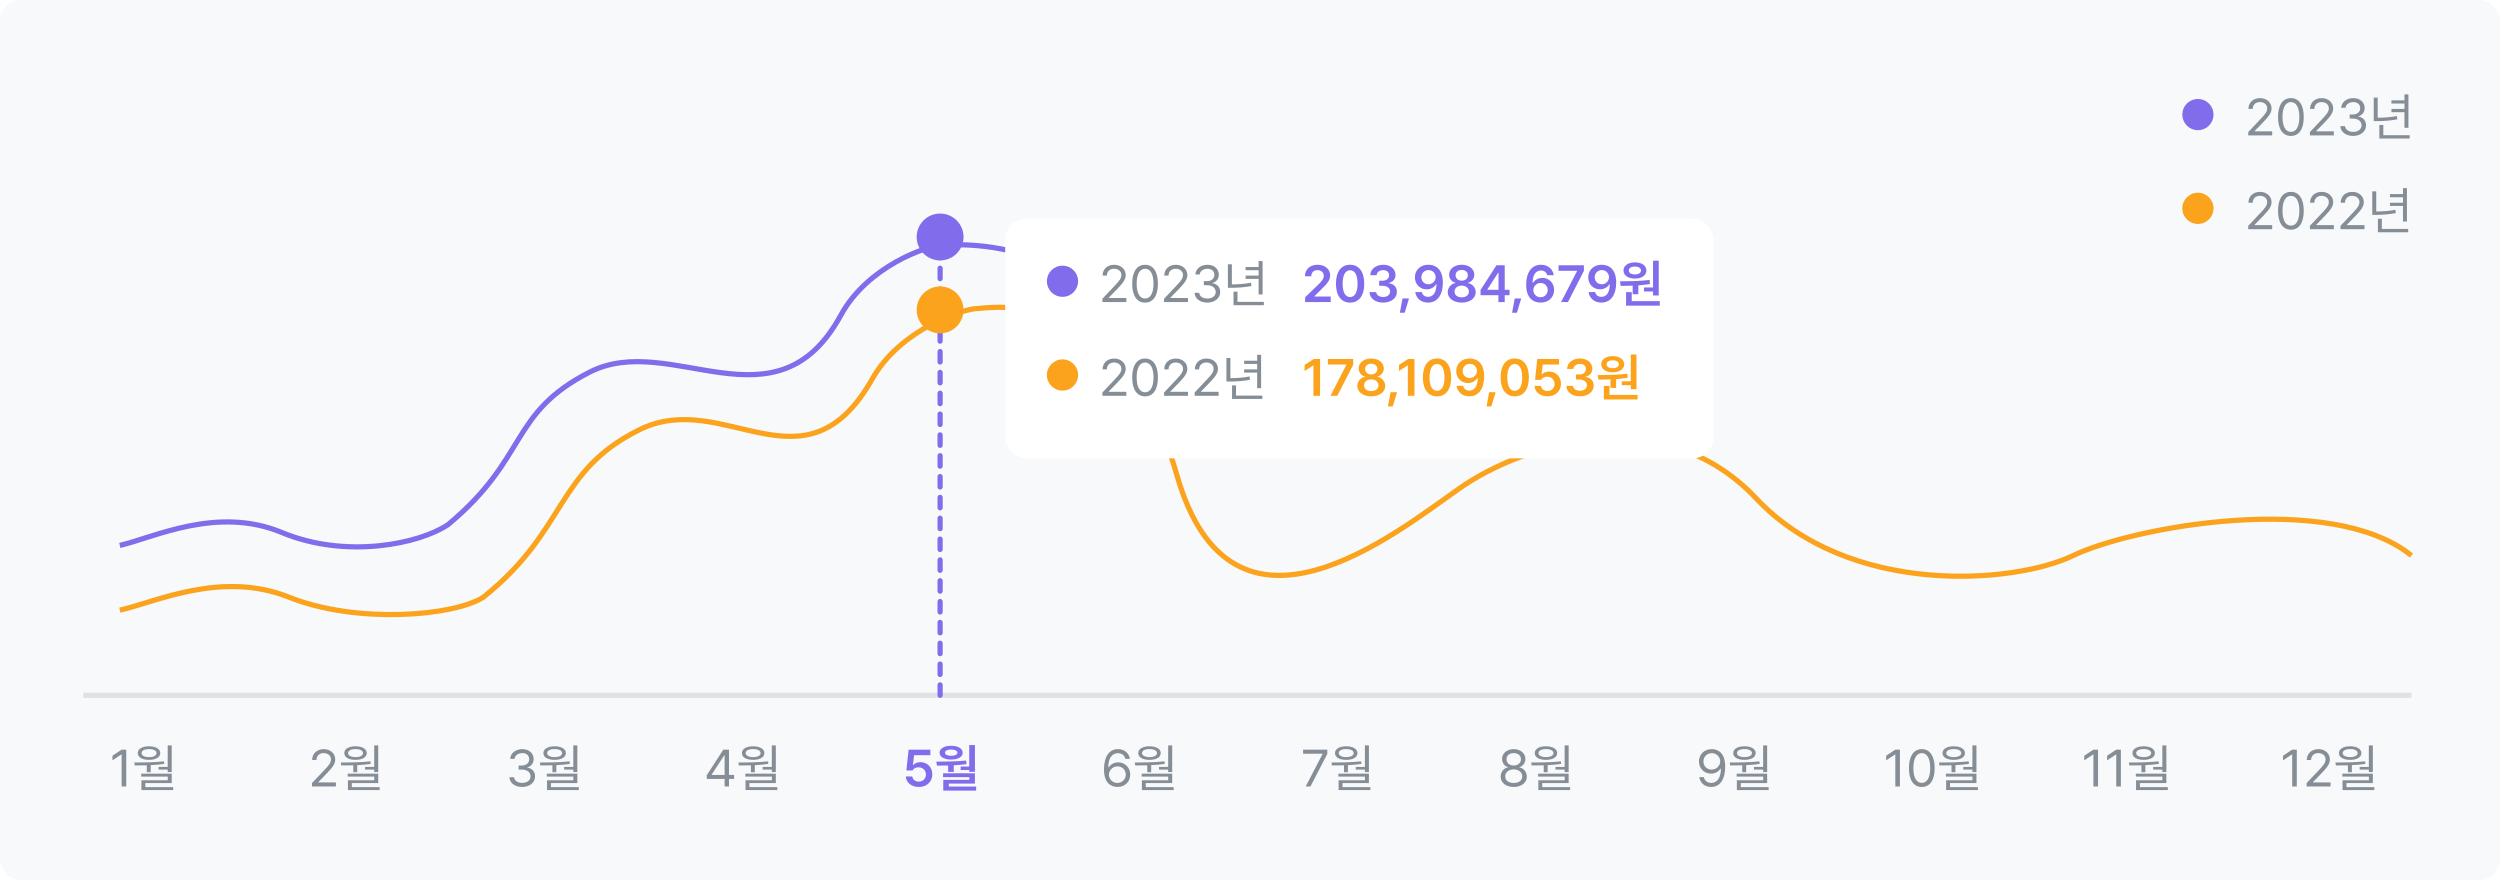 <svg width="480" height="169" viewBox="0 0 480 169" fill="none" xmlns="http://www.w3.org/2000/svg">
<rect width="480" height="169" rx="4" fill="#F8F9FA"/>
<rect x="16" y="133" width="447" height="1" fill="#DEE2E5"/>
<path d="M24.239 143.93V151H23.351V144.848H23.312L21.593 145.99V145.102L23.351 143.93H24.239ZM32.97 143.119V148.236H32.198V147.758H30.441V147.25H32.198V143.119H32.97ZM25.782 146.391C27.462 146.4 29.61 146.381 31.485 146.176L31.534 146.674C30.685 146.796 29.801 146.869 28.937 146.908V148.266H28.185V146.938C27.364 146.967 26.578 146.972 25.87 146.967L25.782 146.391ZM32.97 148.549V150.346H27.901V151.127H33.253V151.693H27.149V149.809H32.208V149.105H27.11V148.549H32.97ZM28.614 143.285C29.903 143.285 30.763 143.793 30.773 144.594C30.763 145.404 29.903 145.893 28.614 145.893C27.306 145.893 26.456 145.404 26.456 144.594C26.456 143.793 27.306 143.285 28.614 143.285ZM28.614 143.822C27.735 143.822 27.169 144.125 27.179 144.594C27.169 145.053 27.735 145.365 28.614 145.365C29.483 145.365 30.05 145.053 30.05 144.594C30.05 144.125 29.483 143.822 28.614 143.822Z" fill="#858E96"/>
<path d="M176.417 151.098C175.001 151.098 173.966 150.258 173.926 149.086H175.167C175.206 149.662 175.743 150.072 176.417 150.072C177.208 150.072 177.774 149.496 177.774 148.715C177.774 147.904 177.188 147.328 176.378 147.328C175.831 147.318 175.43 147.514 175.206 147.934H174.024L174.454 143.93H178.633V144.994H175.499L175.284 146.869H175.352C175.626 146.557 176.143 146.332 176.719 146.332C178.038 146.332 179.005 147.318 179.005 148.676C179.005 150.092 177.94 151.098 176.417 151.098ZM187.188 143.051V148.197H186.094V147.836H184.444V147.172H186.094V143.051H187.188ZM179.776 146.234C181.485 146.234 183.614 146.215 185.508 146.029L185.567 146.713C184.761 146.825 183.931 146.894 183.116 146.928V148.207H182.042V146.977C181.285 146.996 180.557 147.001 179.893 146.996L179.776 146.234ZM187.188 148.471V150.453H182.169V151.02H187.423V151.791H181.104V149.74H186.114V149.213H181.065V148.471H187.188ZM182.628 143.188C183.936 143.188 184.835 143.715 184.835 144.516C184.835 145.336 183.936 145.834 182.628 145.834C181.29 145.834 180.401 145.336 180.401 144.516C180.401 143.715 181.29 143.188 182.628 143.188ZM182.628 143.91C181.885 143.91 181.426 144.145 181.436 144.516C181.426 144.887 181.885 145.111 182.628 145.111C183.35 145.111 183.819 144.887 183.819 144.516C183.819 144.145 183.35 143.91 182.628 143.91Z" fill="#816CEC"/>
<path d="M328.669 143.832C329.89 143.842 331.237 144.574 331.237 147.182C331.237 149.691 330.212 151.098 328.552 151.098C327.312 151.098 326.433 150.336 326.257 149.213H327.126C327.282 149.848 327.761 150.316 328.552 150.316C329.704 150.316 330.407 149.32 330.417 147.602H330.32C329.909 148.188 329.265 148.539 328.513 148.539C327.243 148.539 326.198 147.572 326.198 146.205C326.198 144.887 327.165 143.822 328.669 143.832ZM328.669 144.604C327.741 144.604 327.048 145.326 327.058 146.195C327.058 147.074 327.712 147.768 328.64 147.768C329.558 147.768 330.28 147.006 330.28 146.176C330.28 145.365 329.607 144.604 328.669 144.604ZM339.294 143.119V148.236H338.523V147.758H336.765V147.25H338.523V143.119H339.294ZM332.107 146.391C333.786 146.4 335.935 146.381 337.81 146.176L337.859 146.674C337.009 146.796 336.125 146.869 335.261 146.908V148.266H334.509V146.938C333.689 146.967 332.903 146.972 332.195 146.967L332.107 146.391ZM339.294 148.549V150.346H334.226V151.127H339.577V151.693H333.474V149.809H338.532V149.105H333.435V148.549H339.294ZM334.939 143.285C336.228 143.285 337.087 143.793 337.097 144.594C337.087 145.404 336.228 145.893 334.939 145.893C333.63 145.893 332.78 145.404 332.78 144.594C332.78 143.793 333.63 143.285 334.939 143.285ZM334.939 143.822C334.06 143.822 333.493 144.125 333.503 144.594C333.493 145.053 334.06 145.365 334.939 145.365C335.808 145.365 336.374 145.053 336.374 144.594C336.374 144.125 335.808 143.822 334.939 143.822Z" fill="#858E96"/>
<path d="M59.903 151L59.893 150.355L62.305 147.816C63.145 146.928 63.545 146.449 63.545 145.795C63.545 145.072 62.93 144.594 62.139 144.594C61.299 144.594 60.762 145.131 60.762 145.922H59.932C59.922 144.672 60.889 143.832 62.168 143.832C63.448 143.832 64.366 144.691 64.366 145.795C64.366 146.586 63.995 147.201 62.745 148.49L61.123 150.16V150.219H64.493V151H59.903ZM72.618 143.119V148.236H71.846V147.758H70.088V147.25H71.846V143.119H72.618ZM65.43 146.391C67.11 146.4 69.258 146.381 71.133 146.176L71.182 146.674C70.332 146.796 69.449 146.869 68.584 146.908V148.266H67.832V146.938C67.012 146.967 66.226 146.972 65.518 146.967L65.43 146.391ZM72.618 148.549V150.346H67.549V151.127H72.901V151.693H66.797V149.809H71.856V149.105H66.758V148.549H72.618ZM68.262 143.285C69.551 143.285 70.411 143.793 70.42 144.594C70.411 145.404 69.551 145.893 68.262 145.893C66.954 145.893 66.104 145.404 66.104 144.594C66.104 143.793 66.954 143.285 68.262 143.285ZM68.262 143.822C67.383 143.822 66.817 144.125 66.827 144.594C66.817 145.053 67.383 145.365 68.262 145.365C69.131 145.365 69.698 145.053 69.698 144.594C69.698 144.125 69.131 143.822 68.262 143.822Z" fill="#858E96"/>
<path d="M214.543 151.098C213.313 151.078 211.965 150.355 211.965 147.738C211.965 145.238 212.99 143.832 214.651 143.832C215.891 143.832 216.76 144.594 216.945 145.707H216.076C215.91 145.082 215.442 144.613 214.651 144.613C213.488 144.613 212.795 145.609 212.795 147.309H212.883C213.293 146.723 213.938 146.371 214.699 146.371C215.959 146.371 217.004 147.348 217.004 148.715C217.004 150.043 216.028 151.107 214.543 151.098ZM214.543 150.326C215.461 150.326 216.145 149.604 216.154 148.725C216.145 147.855 215.49 147.143 214.563 147.143C213.635 147.143 212.922 147.895 212.912 148.734C212.912 149.564 213.596 150.326 214.543 150.326ZM225.061 143.119V148.236H224.289V147.758H222.531V147.25H224.289V143.119H225.061ZM217.873 146.391C219.553 146.4 221.701 146.381 223.576 146.176L223.625 146.674C222.776 146.796 221.892 146.869 221.028 146.908V148.266H220.276V146.938C219.455 146.967 218.669 146.972 217.961 146.967L217.873 146.391ZM225.061 148.549V150.346H219.992V151.127H225.344V151.693H219.24V149.809H224.299V149.105H219.201V148.549H225.061ZM220.705 143.285C221.994 143.285 222.854 143.793 222.863 144.594C222.854 145.404 221.994 145.893 220.705 145.893C219.397 145.893 218.547 145.404 218.547 144.594C218.547 143.793 219.397 143.285 220.705 143.285ZM220.705 143.822C219.826 143.822 219.26 144.125 219.27 144.594C219.26 145.053 219.826 145.365 220.705 145.365C221.574 145.365 222.141 145.053 222.141 144.594C222.141 144.125 221.574 143.822 220.705 143.822Z" fill="#858E96"/>
<path d="M364.788 143.93V151H363.9V144.848H363.861L362.142 145.99V145.102L363.9 143.93H364.788ZM368.988 151.098C367.415 151.098 366.517 149.779 366.517 147.465C366.517 145.17 367.435 143.832 368.988 143.832C370.54 143.832 371.458 145.17 371.458 147.465C371.458 149.779 370.55 151.098 368.988 151.098ZM368.988 150.316C370.003 150.316 370.599 149.291 370.599 147.465C370.599 145.639 370.003 144.594 368.988 144.594C367.972 144.594 367.366 145.639 367.366 147.465C367.366 149.291 367.962 150.316 368.988 150.316ZM379.476 143.119V148.236H378.704V147.758H376.947V147.25H378.704V143.119H379.476ZM372.288 146.391C373.968 146.4 376.116 146.381 377.991 146.176L378.04 146.674C377.191 146.796 376.307 146.869 375.443 146.908V148.266H374.691V146.938C373.87 146.967 373.084 146.972 372.376 146.967L372.288 146.391ZM379.476 148.549V150.346H374.407V151.127H379.759V151.693H373.656V149.809H378.714V149.105H373.616V148.549H379.476ZM375.12 143.285C376.409 143.285 377.269 143.793 377.279 144.594C377.269 145.404 376.409 145.893 375.12 145.893C373.812 145.893 372.962 145.404 372.962 144.594C372.962 143.793 373.812 143.285 375.12 143.285ZM375.12 143.822C374.241 143.822 373.675 144.125 373.685 144.594C373.675 145.053 374.241 145.365 375.12 145.365C375.99 145.365 376.556 145.053 376.556 144.594C376.556 144.125 375.99 143.822 375.12 143.822Z" fill="#858E96"/>
<path d="M100.271 151.098C98.864 151.098 97.859 150.346 97.81 149.223H98.698C98.747 149.896 99.421 150.316 100.261 150.316C101.189 150.316 101.872 149.809 101.872 149.076C101.872 148.305 101.257 147.758 100.154 147.758H99.577V146.986H100.154C101.013 146.986 101.609 146.508 101.609 145.775C101.609 145.072 101.091 144.594 100.29 144.594C99.538 144.594 98.845 145.014 98.806 145.707H97.956C98.005 144.584 99.04 143.832 100.3 143.832C101.648 143.832 102.468 144.711 102.458 145.727C102.468 146.527 101.999 147.123 101.257 147.328V147.377C102.175 147.523 102.741 148.178 102.732 149.076C102.741 150.238 101.677 151.098 100.271 151.098ZM110.847 143.119V148.236H110.075V147.758H108.318V147.25H110.075V143.119H110.847ZM103.659 146.391C105.339 146.4 107.487 146.381 109.362 146.176L109.411 146.674C108.562 146.796 107.678 146.869 106.814 146.908V148.266H106.062V146.938C105.241 146.967 104.455 146.972 103.747 146.967L103.659 146.391ZM110.847 148.549V150.346H105.779V151.127H111.13V151.693H105.027V149.809H110.085V149.105H104.987V148.549H110.847ZM106.491 143.285C107.78 143.285 108.64 143.793 108.65 144.594C108.64 145.404 107.78 145.893 106.491 145.893C105.183 145.893 104.333 145.404 104.333 144.594C104.333 143.793 105.183 143.285 106.491 143.285ZM106.491 143.822C105.612 143.822 105.046 144.125 105.056 144.594C105.046 145.053 105.612 145.365 106.491 145.365C107.361 145.365 107.927 145.053 107.927 144.594C107.927 144.125 107.361 143.822 106.491 143.822Z" fill="#858E96"/>
<path d="M250.692 151L253.934 144.76V144.711H250.194V143.93H254.842V144.75L251.61 151H250.692ZM262.831 143.119V148.236H262.059V147.758H260.301V147.25H262.059V143.119H262.831ZM255.643 146.391C257.323 146.4 259.471 146.381 261.346 146.176L261.395 146.674C260.546 146.796 259.662 146.869 258.798 146.908V148.266H258.046V146.938C257.225 146.967 256.439 146.972 255.731 146.967L255.643 146.391ZM262.831 148.549V150.346H257.762V151.127H263.114V151.693H257.01V149.809H262.069V149.105H256.971V148.549H262.831ZM258.475 143.285C259.764 143.285 260.624 143.793 260.633 144.594C260.624 145.404 259.764 145.893 258.475 145.893C257.167 145.893 256.317 145.404 256.317 144.594C256.317 143.793 257.167 143.285 258.475 143.285ZM258.475 143.822C257.596 143.822 257.03 144.125 257.04 144.594C257.03 145.053 257.596 145.365 258.475 145.365C259.344 145.365 259.911 145.053 259.911 144.594C259.911 144.125 259.344 143.822 258.475 143.822Z" fill="#858E96"/>
<path d="M402.825 143.93V151H401.936V144.848H401.897L400.178 145.99V145.102L401.936 143.93H402.825ZM407.209 143.93V151H406.321V144.848H406.282L404.563 145.99V145.102L406.321 143.93H407.209ZM415.94 143.119V148.236H415.168V147.758H413.411V147.25H415.168V143.119H415.94ZM408.752 146.391C410.432 146.4 412.58 146.381 414.455 146.176L414.504 146.674C413.655 146.796 412.771 146.869 411.907 146.908V148.266H411.155V146.938C410.334 146.967 409.548 146.972 408.84 146.967L408.752 146.391ZM415.94 148.549V150.346H410.871V151.127H416.223V151.693H410.12V149.809H415.178V149.105H410.08V148.549H415.94ZM411.584 143.285C412.873 143.285 413.733 143.793 413.743 144.594C413.733 145.404 412.873 145.893 411.584 145.893C410.276 145.893 409.426 145.404 409.426 144.594C409.426 143.793 410.276 143.285 411.584 143.285ZM411.584 143.822C410.705 143.822 410.139 144.125 410.149 144.594C410.139 145.053 410.705 145.365 411.584 145.365C412.453 145.365 413.02 145.053 413.02 144.594C413.02 144.125 412.453 143.822 411.584 143.822Z" fill="#858E96"/>
<path d="M135.697 149.555V148.832L138.881 143.93H139.965V148.783H140.951V149.555H139.965V151H139.125V149.555H135.697ZM136.644 148.783H139.125V145.043H139.037L136.644 148.725V148.783ZM148.959 143.119V148.236H148.187V147.758H146.43V147.25H148.187V143.119H148.959ZM141.771 146.391C143.451 146.4 145.6 146.381 147.475 146.176L147.523 146.674C146.674 146.796 145.79 146.869 144.926 146.908V148.266H144.174V146.938C143.353 146.967 142.567 146.972 141.859 146.967L141.771 146.391ZM148.959 148.549V150.346H143.891V151.127H149.242V151.693H143.139V149.809H148.197V149.105H143.1V148.549H148.959ZM144.603 143.285C145.893 143.285 146.752 143.793 146.762 144.594C146.752 145.404 145.893 145.893 144.603 145.893C143.295 145.893 142.445 145.404 142.445 144.594C142.445 143.793 143.295 143.285 144.603 143.285ZM144.603 143.822C143.725 143.822 143.158 144.125 143.168 144.594C143.158 145.053 143.725 145.365 144.603 145.365C145.473 145.365 146.039 145.053 146.039 144.594C146.039 144.125 145.473 143.822 144.603 143.822Z" fill="#858E96"/>
<path d="M290.635 151.098C289.151 151.098 288.116 150.277 288.126 149.125C288.116 148.207 288.751 147.455 289.561 147.328V147.289C288.858 147.123 288.399 146.479 288.399 145.707C288.399 144.623 289.346 143.832 290.635 143.832C291.924 143.832 292.872 144.623 292.882 145.707C292.872 146.479 292.403 147.123 291.71 147.289V147.328C292.51 147.455 293.145 148.207 293.155 149.125C293.145 150.277 292.11 151.098 290.635 151.098ZM290.635 150.326C291.651 150.326 292.276 149.818 292.276 149.076C292.276 148.295 291.583 147.719 290.635 147.719C289.688 147.719 288.985 148.295 289.005 149.076C288.985 149.818 289.62 150.326 290.635 150.326ZM290.635 146.977C291.436 146.977 292.022 146.488 292.022 145.775C292.022 145.072 291.466 144.594 290.635 144.594C289.796 144.594 289.249 145.072 289.249 145.775C289.249 146.488 289.825 146.977 290.635 146.977ZM301.182 143.119V148.236H300.411V147.758H298.653V147.25H300.411V143.119H301.182ZM293.995 146.391C295.674 146.4 297.823 146.381 299.698 146.176L299.747 146.674C298.897 146.796 298.013 146.869 297.149 146.908V148.266H296.397V146.938C295.577 146.967 294.791 146.972 294.083 146.967L293.995 146.391ZM301.182 148.549V150.346H296.114V151.127H301.466V151.693H295.362V149.809H300.421V149.105H295.323V148.549H301.182ZM296.827 143.285C298.116 143.285 298.975 143.793 298.985 144.594C298.975 145.404 298.116 145.893 296.827 145.893C295.518 145.893 294.669 145.404 294.669 144.594C294.669 143.793 295.518 143.285 296.827 143.285ZM296.827 143.822C295.948 143.822 295.382 144.125 295.391 144.594C295.382 145.053 295.948 145.365 296.827 145.365C297.696 145.365 298.262 145.053 298.262 144.594C298.262 144.125 297.696 143.822 296.827 143.822Z" fill="#858E96"/>
<path d="M440.988 143.93V151H440.099V144.848H440.06L438.342 145.99V145.102L440.099 143.93H440.988ZM442.873 151L442.863 150.355L445.275 147.816C446.115 146.928 446.515 146.449 446.515 145.795C446.515 145.072 445.9 144.594 445.109 144.594C444.269 144.594 443.732 145.131 443.732 145.922H442.902C442.892 144.672 443.859 143.832 445.138 143.832C446.418 143.832 447.336 144.691 447.336 145.795C447.336 146.586 446.965 147.201 445.715 148.49L444.094 150.16V150.219H447.463V151H442.873ZM455.588 143.119V148.236H454.816V147.758H453.058V147.25H454.816V143.119H455.588ZM448.4 146.391C450.08 146.4 452.228 146.381 454.103 146.176L454.152 146.674C453.303 146.796 452.419 146.869 451.554 146.908V148.266H450.803V146.938C449.982 146.967 449.196 146.972 448.488 146.967L448.4 146.391ZM455.588 148.549V150.346H450.519V151.127H455.871V151.693H449.767V149.809H454.826V149.105H449.728V148.549H455.588ZM451.232 143.285C452.521 143.285 453.381 143.793 453.39 144.594C453.381 145.404 452.521 145.893 451.232 145.893C449.924 145.893 449.074 145.404 449.074 144.594C449.074 143.793 449.924 143.285 451.232 143.285ZM451.232 143.822C450.353 143.822 449.787 144.125 449.797 144.594C449.787 145.053 450.353 145.365 451.232 145.365C452.101 145.365 452.668 145.053 452.668 144.594C452.668 144.125 452.101 143.822 451.232 143.822Z" fill="#858E96"/>
<line x1="180.5" y1="47.5" x2="180.5" y2="133.5" stroke="#816CEC" stroke-linecap="round" stroke-dasharray="2 2"/>
<path d="M23 104.723C29.482 103.233 41.667 97.073 54.111 102.24C66.556 107.406 80.556 104.392 86 100.749C101.556 87.834 97.667 79.389 113.222 71.442C128.778 63.494 149 83.363 161.444 60.513C166.561 51.118 178.085 47.101 180.889 47.101C182.444 47.102 212 43.624 226 77.402" stroke="#816CEC"/>
<circle cx="180.5" cy="45.5" r="4" fill="#816CEC" stroke="#816CEC"/>
<circle cx="422" cy="22" r="2.5" fill="#816CEC" stroke="#816CEC"/>
<path d="M431.66 26V25.36L434.06 22.82C434.9 21.93 435.3 21.45 435.3 20.8C435.3 20.07 434.69 19.6 433.9 19.6C433.06 19.6 432.53 20.13 432.52 20.92H431.7C431.68 19.67 432.65 18.83 433.92 18.84C435.21 18.83 436.12 19.69 436.14 20.8C436.12 21.59 435.76 22.2 434.5 23.5L432.88 25.16V25.22H436.26V26H431.66ZM439.859 26.1C438.289 26.1 437.379 24.78 437.379 22.46C437.379 20.17 438.299 18.83 439.859 18.84C441.409 18.83 442.329 20.17 442.319 22.46C442.329 24.78 441.419 26.1 439.859 26.1ZM438.239 22.46C438.239 24.29 438.829 25.32 439.859 25.32C440.879 25.32 441.469 24.29 441.479 22.46C441.469 20.63 440.869 19.6 439.859 19.6C438.839 19.6 438.239 20.63 438.239 22.46ZM443.496 26V25.36L445.896 22.82C446.736 21.93 447.136 21.45 447.136 20.8C447.136 20.07 446.526 19.6 445.736 19.6C444.896 19.6 444.366 20.13 444.356 20.92H443.536C443.516 19.67 444.486 18.83 445.756 18.84C447.046 18.83 447.956 19.69 447.976 20.8C447.956 21.59 447.596 22.2 446.336 23.5L444.716 25.16V25.22H448.096V26H443.496ZM451.815 26.1C450.415 26.1 449.405 25.34 449.355 24.22H450.255C450.295 24.9 450.965 25.32 451.815 25.32C452.745 25.32 453.415 24.81 453.415 24.08C453.415 23.31 452.805 22.76 451.695 22.76H451.135V21.98H451.695C452.565 21.99 453.165 21.5 453.155 20.78C453.165 20.07 452.645 19.6 451.835 19.6C451.085 19.6 450.395 20.01 450.355 20.7H449.515C449.555 19.58 450.595 18.83 451.855 18.84C453.195 18.83 454.015 19.72 454.015 20.74C454.015 21.53 453.545 22.12 452.815 22.32V22.38C453.725 22.52 454.285 23.18 454.275 24.08C454.285 25.24 453.235 26.1 451.815 26.1ZM462.417 18.12V24.54H461.657V21.54H459.157V20.92H461.657V19.88H459.157V19.26H461.657V18.12H462.417ZM455.757 23.26V18.74H456.517V22.6C457.717 22.6 458.857 22.53 460.197 22.28L460.277 22.92C458.857 23.19 457.677 23.24 456.397 23.26H455.757ZM456.837 26.6V24H457.597V25.96H462.657V26.6H456.837Z" fill="#858E96"/>
<circle cx="422" cy="40" r="3" fill="#FCA31D"/>
<path d="M431.66 44V43.36L434.06 40.82C434.9 39.93 435.3 39.45 435.3 38.8C435.3 38.07 434.69 37.6 433.9 37.6C433.06 37.6 432.53 38.13 432.52 38.92H431.7C431.68 37.67 432.65 36.83 433.92 36.84C435.21 36.83 436.12 37.69 436.14 38.8C436.12 39.59 435.76 40.2 434.5 41.5L432.88 43.16V43.22H436.26V44H431.66ZM439.859 44.1C438.289 44.1 437.379 42.78 437.379 40.46C437.379 38.17 438.299 36.83 439.859 36.84C441.409 36.83 442.329 38.17 442.319 40.46C442.329 42.78 441.419 44.1 439.859 44.1ZM438.239 40.46C438.239 42.29 438.829 43.32 439.859 43.32C440.879 43.32 441.469 42.29 441.479 40.46C441.469 38.63 440.869 37.6 439.859 37.6C438.839 37.6 438.239 38.63 438.239 40.46ZM443.496 44V43.36L445.896 40.82C446.736 39.93 447.136 39.45 447.136 38.8C447.136 38.07 446.526 37.6 445.736 37.6C444.896 37.6 444.366 38.13 444.356 38.92H443.536C443.516 37.67 444.486 36.83 445.756 36.84C447.046 36.83 447.956 37.69 447.976 38.8C447.956 39.59 447.596 40.2 446.336 41.5L444.716 43.16V43.22H448.096V44H443.496ZM449.375 44V43.36L451.775 40.82C452.615 39.93 453.015 39.45 453.015 38.8C453.015 38.07 452.405 37.6 451.615 37.6C450.775 37.6 450.245 38.13 450.235 38.92H449.415C449.395 37.67 450.365 36.83 451.635 36.84C452.925 36.83 453.835 37.69 453.855 38.8C453.835 39.59 453.475 40.2 452.215 41.5L450.595 43.16V43.22H453.975V44H449.375ZM462.134 36.12V42.54H461.374V39.54H458.874V38.92H461.374V37.88H458.874V37.26H461.374V36.12H462.134ZM455.474 41.26V36.74H456.234V40.6C457.434 40.6 458.574 40.53 459.914 40.28L459.994 40.92C458.574 41.19 457.394 41.24 456.114 41.26H455.474ZM456.554 44.6V42H457.314V43.96H462.374V44.6H456.554Z" fill="#858E96"/>
<path d="M23 117.152C29.765 115.654 42.483 109.461 55.472 114.655C68.461 119.848 87.133 118.317 92.816 114.655C109.052 101.671 106.616 90.46 122.852 82.47C139.089 74.48 154.513 95.679 167.502 72.708C172.842 63.264 184.87 59.225 187.797 59.226C189.421 59.226 215.399 54.232 225.952 91.185C236.506 128.137 268.166 102.171 280.343 93.682C292.52 85.193 319.31 76.704 337.17 95.679C355.03 114.655 386.69 112.158 398.055 106.665C409.421 101.172 447.576 94.181 463 106.665" stroke="#FCA31D"/>
<circle cx="180.5" cy="59.5" r="4" fill="#FCA31D" stroke="#FCA31D"/>
<g filter="url(#filter0_d_1654_8065)">
<rect x="193" y="40" width="136" height="46" rx="4" fill="white"/>
</g>
<circle cx="204" cy="54" r="2.5" fill="#816CEC" stroke="#816CEC"/>
<path d="M211.66 58V57.36L214.06 54.82C214.9 53.93 215.3 53.45 215.3 52.8C215.3 52.07 214.69 51.6 213.9 51.6C213.06 51.6 212.53 52.13 212.52 52.92H211.7C211.68 51.67 212.65 50.83 213.92 50.84C215.21 50.83 216.12 51.69 216.14 52.8C216.12 53.59 215.76 54.2 214.5 55.5L212.88 57.16V57.22H216.26V58H211.66ZM219.859 58.1C218.289 58.1 217.379 56.78 217.379 54.46C217.379 52.17 218.299 50.83 219.859 50.84C221.409 50.83 222.329 52.17 222.319 54.46C222.329 56.78 221.419 58.1 219.859 58.1ZM218.239 54.46C218.239 56.29 218.829 57.32 219.859 57.32C220.879 57.32 221.469 56.29 221.479 54.46C221.469 52.63 220.869 51.6 219.859 51.6C218.839 51.6 218.239 52.63 218.239 54.46ZM223.496 58V57.36L225.896 54.82C226.736 53.93 227.136 53.45 227.136 52.8C227.136 52.07 226.526 51.6 225.736 51.6C224.896 51.6 224.366 52.13 224.356 52.92H223.536C223.516 51.67 224.486 50.83 225.756 50.84C227.046 50.83 227.956 51.69 227.976 52.8C227.956 53.59 227.596 54.2 226.336 55.5L224.716 57.16V57.22H228.096V58H223.496ZM231.815 58.1C230.415 58.1 229.405 57.34 229.355 56.22H230.255C230.295 56.9 230.965 57.32 231.815 57.32C232.745 57.32 233.415 56.81 233.415 56.08C233.415 55.31 232.805 54.76 231.695 54.76H231.135V53.98H231.695C232.565 53.99 233.165 53.5 233.155 52.78C233.165 52.07 232.645 51.6 231.835 51.6C231.085 51.6 230.395 52.01 230.355 52.7H229.515C229.555 51.58 230.595 50.83 231.855 50.84C233.195 50.83 234.015 51.72 234.015 52.74C234.015 53.53 233.545 54.12 232.815 54.32V54.38C233.725 54.52 234.285 55.18 234.275 56.08C234.285 57.24 233.235 58.1 231.815 58.1ZM242.417 50.12V56.54H241.657V53.54H239.157V52.92H241.657V51.88H239.157V51.26H241.657V50.12H242.417ZM235.757 55.26V50.74H236.517V54.6C237.717 54.6 238.857 54.53 240.197 54.28L240.277 54.92C238.857 55.19 237.677 55.24 236.397 55.26H235.757ZM236.837 58.6V56H237.597V57.96H242.657V58.6H236.837Z" fill="#858E96"/>
<path d="M250.586 58V57.082L253.086 54.67C253.799 53.957 254.17 53.537 254.17 52.941C254.17 52.287 253.652 51.867 252.959 51.867C252.227 51.867 251.758 52.326 251.768 53.039H250.557C250.547 51.701 251.553 50.832 252.969 50.832C254.414 50.832 255.391 51.691 255.391 52.883C255.391 53.684 255 54.328 253.613 55.637L252.354 56.887V56.935H255.498V58H250.586ZM259.219 58.098C257.52 58.098 256.504 56.779 256.504 54.465C256.504 52.16 257.52 50.832 259.219 50.832C260.908 50.832 261.934 52.16 261.934 54.465C261.934 56.779 260.918 58.098 259.219 58.098ZM259.219 57.033C260.107 57.033 260.654 56.164 260.654 54.465C260.654 52.775 260.098 51.887 259.219 51.887C258.34 51.887 257.783 52.775 257.783 54.465C257.783 56.164 258.33 57.033 259.219 57.033ZM265.566 58.098C264.053 58.098 262.979 57.277 262.949 56.086H264.229C264.268 56.652 264.834 57.023 265.566 57.023C266.348 57.023 266.904 56.594 266.904 55.969C266.904 55.334 266.357 54.875 265.439 54.875H264.805V53.898H265.439C266.191 53.898 266.719 53.478 266.709 52.863C266.719 52.268 266.27 51.867 265.576 51.867C264.912 51.867 264.336 52.238 264.316 52.834H263.096C263.125 51.643 264.199 50.832 265.586 50.832C267.021 50.832 267.949 51.711 267.939 52.795C267.949 53.586 267.422 54.162 266.65 54.318V54.377C267.646 54.514 268.213 55.148 268.203 56.037C268.213 57.228 267.1 58.098 265.566 58.098ZM270.527 57.307L269.707 60.041H268.779L269.287 57.307H270.527ZM274.268 50.832C275.654 50.842 277.021 51.662 277.031 54.25C277.031 56.691 275.928 58.098 274.189 58.098C272.822 58.098 271.885 57.248 271.729 56.076H272.988C273.115 56.633 273.545 56.994 274.189 56.994C275.215 56.994 275.791 56.086 275.801 54.572H275.723C275.361 55.188 274.688 55.549 273.906 55.549C272.646 55.549 271.67 54.592 271.66 53.254C271.66 51.867 272.695 50.822 274.268 50.832ZM274.277 51.857C273.486 51.857 272.891 52.473 272.9 53.225C272.9 53.986 273.467 54.582 274.258 54.582C275.039 54.582 275.654 53.947 275.645 53.215C275.645 52.492 275.068 51.857 274.277 51.857ZM280.654 58.098C279.082 58.098 277.969 57.258 277.969 56.105C277.969 55.207 278.633 54.475 279.482 54.338V54.299C278.74 54.143 278.232 53.498 278.232 52.727C278.232 51.633 279.258 50.832 280.654 50.832C282.041 50.832 283.066 51.633 283.066 52.727C283.066 53.498 282.549 54.143 281.816 54.299V54.338C282.666 54.475 283.34 55.207 283.34 56.105C283.34 57.258 282.217 58.098 280.654 58.098ZM280.654 57.092C281.484 57.092 282.031 56.643 282.031 55.988C282.031 55.324 281.445 54.836 280.654 54.836C279.854 54.836 279.268 55.324 279.277 55.988C279.268 56.643 279.814 57.092 280.654 57.092ZM280.654 53.889C281.338 53.889 281.826 53.459 281.826 52.844C281.826 52.248 281.348 51.828 280.654 51.828C279.951 51.828 279.473 52.238 279.473 52.844C279.473 53.459 279.961 53.889 280.654 53.889ZM284.268 56.682V55.666L287.324 50.93H288.906V55.637H289.834V56.682H288.906V58H287.695V56.682H284.268ZM285.566 55.637H287.715V52.375H287.637L285.566 55.588V55.637ZM292.07 57.307L291.25 60.041H290.322L290.83 57.307H292.07ZM295.781 58.098C294.404 58.088 293.018 57.268 293.027 54.66C293.027 52.238 294.131 50.832 295.859 50.832C297.227 50.832 298.164 51.691 298.32 52.834H297.061C296.934 52.297 296.504 51.935 295.859 51.935C294.834 51.935 294.258 52.844 294.258 54.328H294.326C294.688 53.723 295.371 53.361 296.143 53.361C297.412 53.361 298.389 54.318 298.389 55.656C298.389 57.062 297.344 58.107 295.781 58.098ZM295.781 57.072C296.572 57.072 297.158 56.457 297.158 55.685C297.158 54.934 296.582 54.328 295.801 54.328C295.01 54.328 294.404 54.953 294.395 55.695C294.404 56.438 294.98 57.072 295.781 57.072ZM299.727 58L302.793 52.043V51.994H299.238V50.93H304.111V52.014L301.045 58H299.727ZM307.549 50.832C308.936 50.842 310.303 51.662 310.312 54.25C310.312 56.691 309.209 58.098 307.471 58.098C306.104 58.098 305.166 57.248 305.01 56.076H306.27C306.396 56.633 306.826 56.994 307.471 56.994C308.496 56.994 309.072 56.086 309.082 54.572H309.004C308.643 55.188 307.969 55.549 307.188 55.549C305.928 55.549 304.951 54.592 304.941 53.254C304.941 51.867 305.977 50.822 307.549 50.832ZM307.559 51.857C306.768 51.857 306.172 52.473 306.182 53.225C306.182 53.986 306.748 54.582 307.539 54.582C308.32 54.582 308.936 53.947 308.926 53.215C308.926 52.492 308.35 51.857 307.559 51.857ZM318.477 50.051V56.73H317.383V55.959H315.654V55.197H317.383V50.051H318.477ZM318.682 57.815V58.693H312.207V56.086H313.291V57.815H318.682ZM311.035 54.016C312.666 54.006 314.854 53.986 316.729 53.752L316.787 54.533C316.06 54.655 315.308 54.738 314.561 54.787V56.486H313.477V54.846C312.651 54.88 311.865 54.885 311.172 54.885L311.035 54.016ZM313.916 50.373C315.205 50.373 316.104 51.008 316.113 51.935C316.104 52.883 315.205 53.488 313.916 53.488C312.607 53.488 311.709 52.883 311.709 51.935C311.709 51.008 312.607 50.373 313.916 50.373ZM313.916 51.174C313.213 51.174 312.734 51.457 312.734 51.935C312.734 52.414 313.213 52.697 313.916 52.697C314.59 52.697 315.068 52.414 315.078 51.935C315.068 51.457 314.59 51.174 313.916 51.174Z" fill="#816CEC"/>
<path d="M253.457 68.93V76H252.178V70.17H252.139L250.488 71.225V70.062L252.236 68.93H253.457ZM255.439 76L258.506 70.043V69.994H254.951V68.93H259.824V70.014L256.758 76H255.439ZM263.281 76.098C261.709 76.098 260.596 75.258 260.596 74.106C260.596 73.207 261.26 72.475 262.109 72.338V72.299C261.367 72.143 260.859 71.498 260.859 70.727C260.859 69.633 261.885 68.832 263.281 68.832C264.668 68.832 265.693 69.633 265.693 70.727C265.693 71.498 265.176 72.143 264.443 72.299V72.338C265.293 72.475 265.967 73.207 265.967 74.106C265.967 75.258 264.844 76.098 263.281 76.098ZM263.281 75.092C264.111 75.092 264.658 74.643 264.658 73.988C264.658 73.324 264.072 72.836 263.281 72.836C262.48 72.836 261.895 73.324 261.904 73.988C261.895 74.643 262.441 75.092 263.281 75.092ZM263.281 71.889C263.965 71.889 264.453 71.459 264.453 70.844C264.453 70.248 263.975 69.828 263.281 69.828C262.578 69.828 262.1 70.238 262.1 70.844C262.1 71.459 262.588 71.889 263.281 71.889ZM268.232 75.307L267.412 78.041H266.484L266.992 75.307H268.232ZM271.582 68.93V76H270.303V70.17H270.264L268.613 71.225V70.062L270.361 68.93H271.582ZM275.908 76.098C274.209 76.098 273.193 74.779 273.193 72.465C273.193 70.16 274.209 68.832 275.908 68.832C277.598 68.832 278.623 70.16 278.623 72.465C278.623 74.779 277.607 76.098 275.908 76.098ZM275.908 75.033C276.797 75.033 277.344 74.164 277.344 72.465C277.344 70.775 276.787 69.887 275.908 69.887C275.029 69.887 274.473 70.775 274.473 72.465C274.473 74.164 275.02 75.033 275.908 75.033ZM282.197 68.832C283.584 68.842 284.951 69.662 284.961 72.25C284.961 74.691 283.857 76.098 282.119 76.098C280.752 76.098 279.814 75.248 279.658 74.076H280.918C281.045 74.633 281.475 74.994 282.119 74.994C283.145 74.994 283.721 74.086 283.73 72.572H283.652C283.291 73.188 282.617 73.549 281.836 73.549C280.576 73.549 279.6 72.592 279.59 71.254C279.59 69.867 280.625 68.822 282.197 68.832ZM282.207 69.857C281.416 69.857 280.82 70.473 280.83 71.225C280.83 71.986 281.396 72.582 282.188 72.582C282.969 72.582 283.584 71.947 283.574 71.215C283.574 70.492 282.998 69.857 282.207 69.857ZM287.158 75.307L286.338 78.041H285.41L285.918 75.307H287.158ZM290.83 76.098C289.131 76.098 288.115 74.779 288.115 72.465C288.115 70.16 289.131 68.832 290.83 68.832C292.52 68.832 293.545 70.16 293.545 72.465C293.545 74.779 292.529 76.098 290.83 76.098ZM290.83 75.033C291.719 75.033 292.266 74.164 292.266 72.465C292.266 70.775 291.709 69.887 290.83 69.887C289.951 69.887 289.395 70.775 289.395 72.465C289.395 74.164 289.941 75.033 290.83 75.033ZM297.119 76.098C295.703 76.098 294.668 75.258 294.629 74.086H295.869C295.908 74.662 296.445 75.072 297.119 75.072C297.91 75.072 298.477 74.496 298.477 73.715C298.477 72.904 297.891 72.328 297.08 72.328C296.533 72.318 296.133 72.514 295.908 72.934H294.727L295.156 68.93H299.336V69.994H296.201L295.986 71.869H296.055C296.328 71.557 296.846 71.332 297.422 71.332C298.74 71.332 299.707 72.318 299.707 73.676C299.707 75.092 298.643 76.098 297.119 76.098ZM303.35 76.098C301.836 76.098 300.762 75.277 300.732 74.086H302.012C302.051 74.652 302.617 75.023 303.35 75.023C304.131 75.023 304.688 74.594 304.688 73.969C304.688 73.334 304.141 72.875 303.223 72.875H302.588V71.898H303.223C303.975 71.898 304.502 71.478 304.492 70.863C304.502 70.268 304.053 69.867 303.359 69.867C302.695 69.867 302.119 70.238 302.1 70.834H300.879C300.908 69.643 301.982 68.832 303.369 68.832C304.805 68.832 305.732 69.711 305.723 70.795C305.732 71.586 305.205 72.162 304.434 72.318V72.377C305.43 72.514 305.996 73.148 305.986 74.037C305.996 75.228 304.883 76.098 303.35 76.098ZM314.209 68.051V74.731H313.115V73.959H311.387V73.197H313.115V68.051H314.209ZM314.414 75.814V76.693H307.939V74.086H309.023V75.814H314.414ZM306.768 72.016C308.398 72.006 310.586 71.986 312.461 71.752L312.52 72.533C311.792 72.655 311.04 72.738 310.293 72.787V74.486H309.209V72.846C308.384 72.88 307.598 72.885 306.904 72.885L306.768 72.016ZM309.648 68.373C310.938 68.373 311.836 69.008 311.846 69.936C311.836 70.883 310.938 71.488 309.648 71.488C308.34 71.488 307.441 70.883 307.441 69.936C307.441 69.008 308.34 68.373 309.648 68.373ZM309.648 69.174C308.945 69.174 308.467 69.457 308.467 69.936C308.467 70.414 308.945 70.697 309.648 70.697C310.322 70.697 310.801 70.414 310.811 69.936C310.801 69.457 310.322 69.174 309.648 69.174Z" fill="#FCA31D"/>
<circle cx="204" cy="72" r="3" fill="#FCA31D"/>
<path d="M211.66 76V75.36L214.06 72.82C214.9 71.93 215.3 71.45 215.3 70.8C215.3 70.07 214.69 69.6 213.9 69.6C213.06 69.6 212.53 70.13 212.52 70.92H211.7C211.68 69.67 212.65 68.83 213.92 68.84C215.21 68.83 216.12 69.69 216.14 70.8C216.12 71.59 215.76 72.2 214.5 73.5L212.88 75.16V75.22H216.26V76H211.66ZM219.859 76.1C218.289 76.1 217.379 74.78 217.379 72.46C217.379 70.17 218.299 68.83 219.859 68.84C221.409 68.83 222.329 70.17 222.319 72.46C222.329 74.78 221.419 76.1 219.859 76.1ZM218.239 72.46C218.239 74.29 218.829 75.32 219.859 75.32C220.879 75.32 221.469 74.29 221.479 72.46C221.469 70.63 220.869 69.6 219.859 69.6C218.839 69.6 218.239 70.63 218.239 72.46ZM223.496 76V75.36L225.896 72.82C226.736 71.93 227.136 71.45 227.136 70.8C227.136 70.07 226.526 69.6 225.736 69.6C224.896 69.6 224.366 70.13 224.356 70.92H223.536C223.516 69.67 224.486 68.83 225.756 68.84C227.046 68.83 227.956 69.69 227.976 70.8C227.956 71.59 227.596 72.2 226.336 73.5L224.716 75.16V75.22H228.096V76H223.496ZM229.375 76V75.36L231.775 72.82C232.615 71.93 233.015 71.45 233.015 70.8C233.015 70.07 232.405 69.6 231.615 69.6C230.775 69.6 230.245 70.13 230.235 70.92H229.415C229.395 69.67 230.365 68.83 231.635 68.84C232.925 68.83 233.835 69.69 233.855 70.8C233.835 71.59 233.475 72.2 232.215 73.5L230.595 75.16V75.22H233.975V76H229.375ZM242.134 68.12V74.54H241.374V71.54H238.874V70.92H241.374V69.88H238.874V69.26H241.374V68.12H242.134ZM235.474 73.26V68.74H236.234V72.6C237.434 72.6 238.574 72.53 239.914 72.28L239.994 72.92C238.574 73.19 237.394 73.24 236.114 73.26H235.474ZM236.554 76.6V74H237.314V75.96H242.374V76.6H236.554Z" fill="#858E96"/>
<defs>
<filter id="filter0_d_1654_8065" x="183" y="32" width="156" height="66" filterUnits="userSpaceOnUse" color-interpolation-filters="sRGB">
<feFlood flood-opacity="0" result="BackgroundImageFix"/>
<feColorMatrix in="SourceAlpha" type="matrix" values="0 0 0 0 0 0 0 0 0 0 0 0 0 0 0 0 0 0 127 0" result="hardAlpha"/>
<feOffset dy="2"/>
<feGaussianBlur stdDeviation="5"/>
<feComposite in2="hardAlpha" operator="out"/>
<feColorMatrix type="matrix" values="0 0 0 0 0 0 0 0 0 0 0 0 0 0 0 0 0 0 0.1 0"/>
<feBlend mode="normal" in2="BackgroundImageFix" result="effect1_dropShadow_1654_8065"/>
<feBlend mode="normal" in="SourceGraphic" in2="effect1_dropShadow_1654_8065" result="shape"/>
</filter>
</defs>
</svg>
